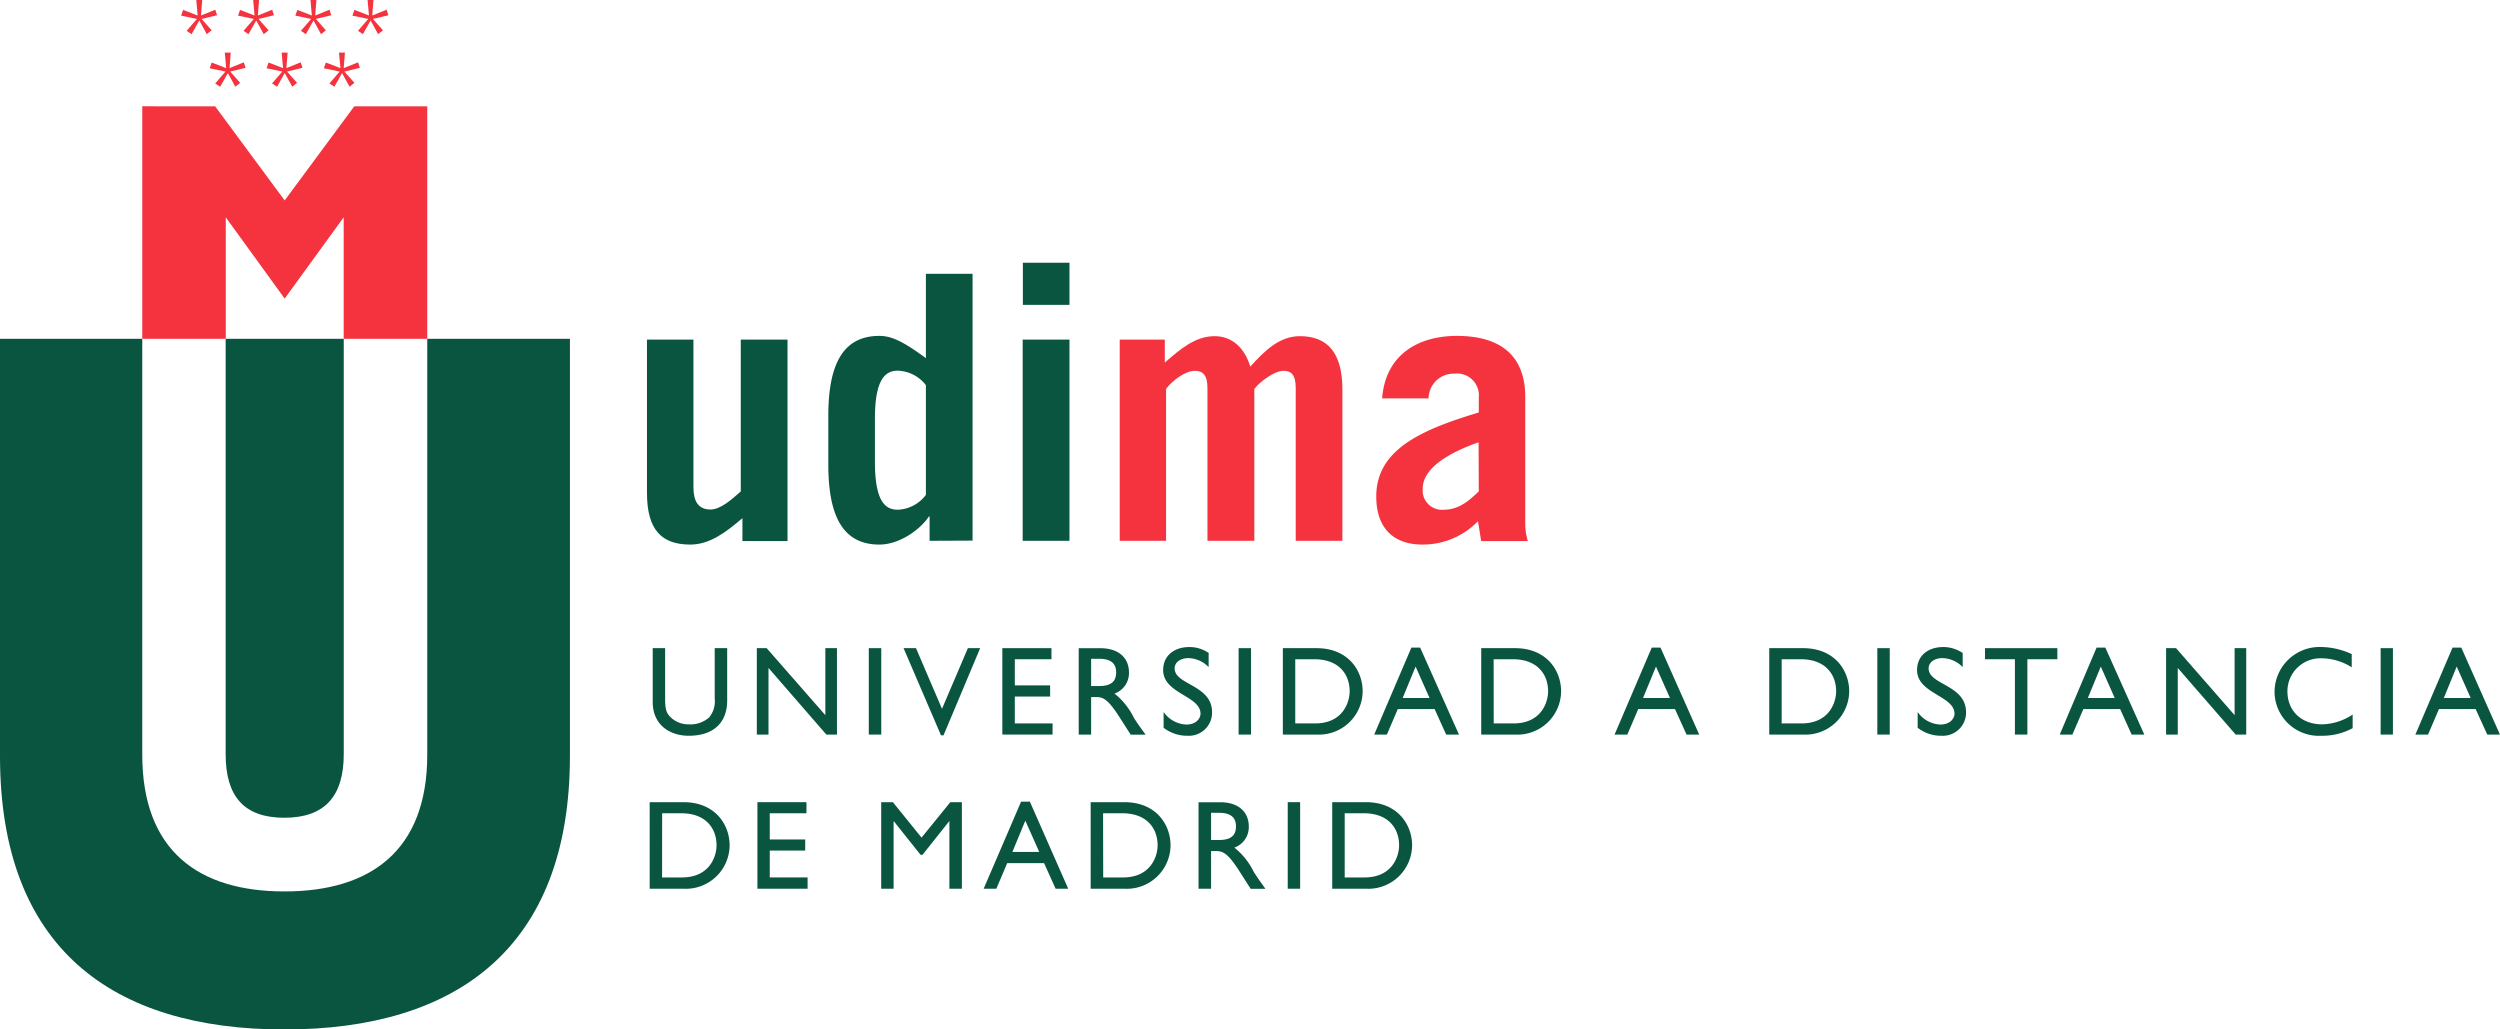 <svg xmlns="http://www.w3.org/2000/svg" viewBox="0 0 378.69 155.94"><defs><style>.cls-1{fill:#f5333f;}.cls-1,.cls-2{fill-rule:evenodd;}.cls-2,.cls-3{fill:#095540;}</style></defs><g id="Capa_2" data-name="Capa 2"><g id="Capa_1-2" data-name="Capa 1"><polyline class="cls-1" points="39.24 0 38.35 0 38.56 2.35 36.36 1.5 36.06 2.37 38.45 2.87 36.89 4.67 37.64 5.18 38.81 3.1 39.95 5.18 40.68 4.59 39.16 2.87 41.5 2.31 41.23 1.47 39.06 2.35 39.24 0"/><polyline class="cls-1" points="30.63 0 29.73 0 29.94 2.35 27.73 1.5 27.44 2.37 29.83 2.87 28.27 4.67 29.02 5.18 30.19 3.1 31.32 5.18 32.06 4.59 30.54 2.87 32.88 2.31 32.61 1.47 30.45 2.35 30.63 0"/><polyline class="cls-1" points="47.93 0 47.03 0 47.24 2.35 45.04 1.5 44.74 2.37 47.13 2.87 45.58 4.67 46.33 5.18 47.49 3.1 48.63 5.18 49.36 4.59 47.85 2.87 50.18 2.31 49.91 1.47 47.75 2.35 47.93 0"/><polyline class="cls-1" points="56.57 0 55.68 0 55.89 2.35 53.69 1.5 53.38 2.37 55.78 2.87 54.23 4.67 54.97 5.18 56.14 3.1 57.28 5.18 58.01 4.59 56.49 2.87 58.83 2.31 58.56 1.47 56.39 2.35 56.57 0"/><polyline class="cls-1" points="43.57 7.97 42.66 7.97 42.88 10.32 40.68 9.47 40.38 10.34 42.76 10.84 41.21 12.64 41.97 13.14 43.13 11.07 44.27 13.14 45 12.55 43.48 10.84 45.82 10.27 45.55 9.44 43.38 10.32 43.57 7.97"/><polyline class="cls-1" points="34.95 7.97 34.05 7.97 34.26 10.32 32.06 9.47 31.76 10.34 34.15 10.84 32.6 12.64 33.35 13.14 34.52 11.07 35.65 13.14 36.38 12.55 34.87 10.84 37.2 10.27 36.93 9.44 34.77 10.32 34.95 7.97"/><polyline class="cls-1" points="52.25 7.97 51.35 7.97 51.57 10.32 49.36 9.47 49.06 10.34 51.45 10.84 49.9 12.64 50.65 13.14 51.81 11.07 52.95 13.14 53.69 12.55 52.17 10.84 54.51 10.27 54.24 9.44 52.06 10.32 52.25 7.97"/><polyline class="cls-1" points="34.2 32.92 43.12 45.23 52.06 32.92 52.06 51.32 64.72 51.32 64.72 16.11 53.66 16.11 43.12 30.36 32.59 16.11 21.55 16.1 21.55 51.32 34.2 51.32 34.2 32.92"/><path class="cls-2" d="M0,51.32H21.55v63c0,14.57,8.53,20.71,21.54,20.71s21.63-6.14,21.63-20.71v-63H86.33v63.19c0,29.14-17.23,41.43-43.26,41.43S0,143.65,0,114.51V51.32"/><path class="cls-2" d="M34.2,51.32H52.07v62.93c0,6.32-2.84,9.62-9,9.62s-8.89-3.3-8.89-9.62V51.32"/><path class="cls-2" d="M112.21,51.44v23c-1.51,1.35-3.13,2.74-4.59,2.74-1.9,0-2.58-1.34-2.58-3.35V51.44H98v23.2c0,5.66,2.24,7.85,6.56,7.85,2.91,0,5.32-1.8,7.9-4v3.47h6.83V51.44h-7.06"/><path class="cls-2" d="M140.22,75A5.58,5.58,0,0,1,136,77.21c-1.9,0-3.47-1.23-3.47-7.27V63.43c0-6,1.57-7.28,3.47-7.28a5.6,5.6,0,0,1,4.25,2.19V75m7.07,6.89V41.47h-7.07V54.25c-3.35-2.46-5.15-3.37-7.05-3.37-5.49,0-7.73,4.27-7.73,12.11v7.39c0,7.85,2.24,12.11,7.73,12.11,3.13,0,6.27-2.36,7.51-4.26h.1v3.69Z"/><path class="cls-2" d="M154.91,51.44V81.92H162V51.44ZM162,46.18V39.8h-7.06v6.38Z"/><path class="cls-1" d="M169.57,81.92h7.06v-23c.84-1.18,2.86-2.75,4.37-2.75,1.12,0,1.9.56,1.9,2.58V81.92H190v-23c.9-1.18,3.08-2.75,4.43-2.75,1.12,0,1.84.56,1.84,2.58V81.92h7.07V59c0-5.49-2.19-8.08-6.44-8.08-3.09,0-5.32,2.19-7.51,4.61-.85-2.81-2.76-4.61-5.38-4.61-3,0-5.26,2-7.57,4V51.44h-6.83V81.92"/><path class="cls-1" d="M216.39,60.35a3.8,3.8,0,0,1,3.93-3.75A3.31,3.31,0,0,1,224,60.25v2.23c-8.8,2.64-15.53,5.66-15.53,12.72,0,4.93,2.74,7.29,7,7.29a11.63,11.63,0,0,0,8.4-3.53c.23,1.23.34,2.18.5,3h7.06a9.17,9.17,0,0,1-.39-2.47V60.13c0-5.43-2.86-9.25-10.37-9.25-5.65,0-10.8,2.69-11.31,9.47h7M224,74.42c-1.69,1.67-3.2,2.79-5.32,2.79A2.92,2.92,0,0,1,215.51,74c0-3.19,4.25-5.54,8.46-7Z"/><path class="cls-2" d="M98.41,134.62h5.11a6.63,6.63,0,0,0,7-6.57c0-3.08-2.13-6.54-7-6.54H98.41v13.11m1.89-11.43h2.9c3.66,0,5.34,2.24,5.34,4.86,0,1.62-1,4.86-5.25,4.86h-3Z"/><polyline class="cls-2" points="122.16 121.51 114.73 121.51 114.73 134.62 122.33 134.62 122.33 132.91 116.6 132.91 116.6 128.84 121.97 128.84 121.97 127.16 116.6 127.16 116.6 123.19 122.16 123.19 122.16 121.51"/><polyline class="cls-2" points="145.7 121.51 143.95 121.51 139.59 126.88 135.25 121.51 133.48 121.51 133.48 134.62 135.36 134.62 135.36 124.41 135.4 124.41 139.44 129.48 139.74 129.48 143.77 124.41 143.81 124.41 143.81 134.62 145.7 134.62 145.7 121.51"/><path class="cls-2" d="M156,121.43h-1.33L149,134.62h1.92l1.65-3.88h5.58l1.75,3.88h1.91L156,121.43m-.69,2.88,2.11,4.74h-4.07Z"/><path class="cls-2" d="M165.2,134.62h5.11a6.63,6.63,0,0,0,7-6.57c0-3.08-2.13-6.54-7-6.54h-5.1v13.11m1.88-11.43H170c3.68,0,5.35,2.24,5.35,4.86,0,1.62-1,4.86-5.24,4.86h-3Z"/><path class="cls-2" d="M181.55,121.51v13.11h1.9v-5.7h.77c1,0,1.76.3,3.49,3l1.73,2.71h2.24c-.9-1.26-1.23-1.71-1.79-2.61a10.66,10.66,0,0,0-2.92-3.63,3.28,3.28,0,0,0,2.19-3.21c0-2.26-1.65-3.66-4.3-3.66h-3.31m1.9,1.6h1.2c1.83,0,2.55.76,2.57,2s-.55,2.12-2.57,2.12h-1.2Z"/><rect class="cls-3" x="195.06" y="121.51" width="1.88" height="13.11"/><path class="cls-2" d="M201.78,134.62h5.12a6.64,6.64,0,0,0,7-6.57c0-3.08-2.14-6.54-7-6.54h-5.1v13.11m1.89-11.43h2.9c3.67,0,5.34,2.24,5.34,4.86,0,1.62-1,4.86-5.24,4.86h-3Z"/><path class="cls-2" d="M110.15,98.18h-1.89v7.62a3.83,3.83,0,0,1-.83,2.86,4.24,4.24,0,0,1-3.06,1.06,3.83,3.83,0,0,1-2.83-1.12c-.6-.59-.79-1.21-.79-2.68V98.18H98.87v8.14c0,3.57,2.69,5.13,5.45,5.13,3.9,0,5.83-2.12,5.83-5.32V98.18"/><polyline class="cls-2" points="126.78 98.18 125.02 98.18 125.02 108.33 116.13 98.18 114.64 98.18 114.64 111.27 116.41 111.27 116.41 101.18 125.17 111.27 126.78 111.27 126.78 98.18"/><rect class="cls-3" x="131.6" y="98.18" width="1.89" height="13.09"/><polyline class="cls-2" points="148.47 98.18 146.61 98.18 142.69 107.37 138.75 98.18 136.87 98.18 142.54 111.39 142.92 111.39 148.47 98.18"/><polyline class="cls-2" points="159.27 98.18 151.83 98.18 151.83 111.27 159.44 111.27 159.44 109.58 153.72 109.58 153.72 105.51 159.07 105.51 159.07 103.82 153.72 103.82 153.72 99.86 159.27 99.86 159.27 98.18"/><path class="cls-2" d="M163.4,98.18v13.09h1.88v-5.68h.79c1,0,1.75.3,3.48,3l1.72,2.69h2.26c-.91-1.25-1.23-1.69-1.79-2.58a10.62,10.62,0,0,0-2.92-3.64,3.28,3.28,0,0,0,2.19-3.21c0-2.27-1.66-3.66-4.3-3.66H163.4m1.88,1.6h1.21c1.83,0,2.56.75,2.58,2s-.56,2.13-2.58,2.13h-1.21Z"/><path class="cls-2" d="M183.11,98.92a5.23,5.23,0,0,0-2.92-.91c-2.4,0-4,1.36-4,3.49,0,3.58,5.66,3.89,5.66,6.61,0,.72-.68,1.64-2.13,1.64a4.39,4.39,0,0,1-3.46-1.9v2.39a5.83,5.83,0,0,0,3.67,1.21,3.51,3.51,0,0,0,3.67-3.56c0-4.17-5.67-4.13-5.67-6.64,0-.92.87-1.56,2.08-1.56a4.39,4.39,0,0,1,3.07,1.36V98.92"/><rect class="cls-3" x="187.62" y="98.18" width="1.88" height="13.09"/><path class="cls-2" d="M194.35,111.27h5.11a6.62,6.62,0,0,0,6.95-6.55c0-3.09-2.13-6.54-7-6.54h-5.09v13.09m1.88-11.41h2.9c3.67,0,5.34,2.24,5.34,4.86,0,1.62-1,4.86-5.24,4.86h-3Z"/><path class="cls-2" d="M215.12,98.1h-1.33l-5.63,13.17h1.92l1.65-3.86h5.58l1.75,3.86H221L215.12,98.1m-.69,2.87,2.11,4.76h-4.07Z"/><path class="cls-2" d="M224.36,111.27h5.11a6.62,6.62,0,0,0,7-6.55c0-3.09-2.13-6.54-7-6.54h-5.1v13.09m1.88-11.41h2.91c3.67,0,5.34,2.24,5.34,4.86,0,1.62-1,4.86-5.24,4.86h-3Z"/><path class="cls-2" d="M251.53,98.1H250.2l-5.63,13.17h1.93l1.65-3.86h5.57l1.75,3.86h1.92L251.53,98.1m-.69,2.87,2.12,4.76h-4.08Z"/><path class="cls-2" d="M268,111.27h5.11a6.63,6.63,0,0,0,7-6.55c0-3.09-2.14-6.54-7-6.54H268v13.09m1.88-11.41h2.9c3.67,0,5.35,2.24,5.35,4.86,0,1.62-1,4.86-5.25,4.86h-3Z"/><rect class="cls-3" x="284.37" y="98.18" width="1.88" height="13.09"/><path class="cls-2" d="M297.31,98.92a5.28,5.28,0,0,0-2.92-.91c-2.41,0-4,1.36-4,3.49,0,3.58,5.67,3.89,5.67,6.61,0,.72-.67,1.64-2.13,1.64a4.37,4.37,0,0,1-3.45-1.9v2.39a5.76,5.76,0,0,0,3.66,1.21,3.51,3.51,0,0,0,3.67-3.56c0-4.17-5.67-4.13-5.67-6.64,0-.92.88-1.56,2.08-1.56a4.39,4.39,0,0,1,3.08,1.36V98.92"/><polyline class="cls-2" points="311.64 98.18 300.68 98.18 300.68 99.86 305.21 99.86 305.21 111.27 307.1 111.27 307.1 99.86 311.64 99.86 311.64 98.18"/><path class="cls-2" d="M318.91,98.1h-1.33L312,111.27h1.92l1.66-3.86h5.57l1.74,3.86h1.92L318.91,98.1m-.69,2.87,2.11,4.76h-4.07Z"/><polyline class="cls-2" points="340.25 98.18 338.49 98.18 338.49 108.33 329.62 98.18 328.11 98.18 328.11 111.27 329.88 111.27 329.88 101.18 338.65 111.27 340.25 111.27 340.25 98.18"/><path class="cls-2" d="M356.23,99.08a11.33,11.33,0,0,0-4.5-1.07,6.83,6.83,0,0,0-7.19,6.9,6.71,6.71,0,0,0,7.07,6.54,9.69,9.69,0,0,0,4.76-1.15v-2.06a8.73,8.73,0,0,1-4.59,1.48c-3.14,0-5.29-2-5.29-5a5,5,0,0,1,5.22-5,8.63,8.63,0,0,1,4.52,1.36v-2"/><rect class="cls-3" x="360.61" y="98.18" width="1.86" height="13.09"/><path class="cls-2" d="M372.83,98.1H371.5l-5.63,13.17h1.92l1.65-3.86H375l1.76,3.86h1.92L372.83,98.1m-.7,2.87,2.12,4.76h-4.07Z"/></g></g></svg>